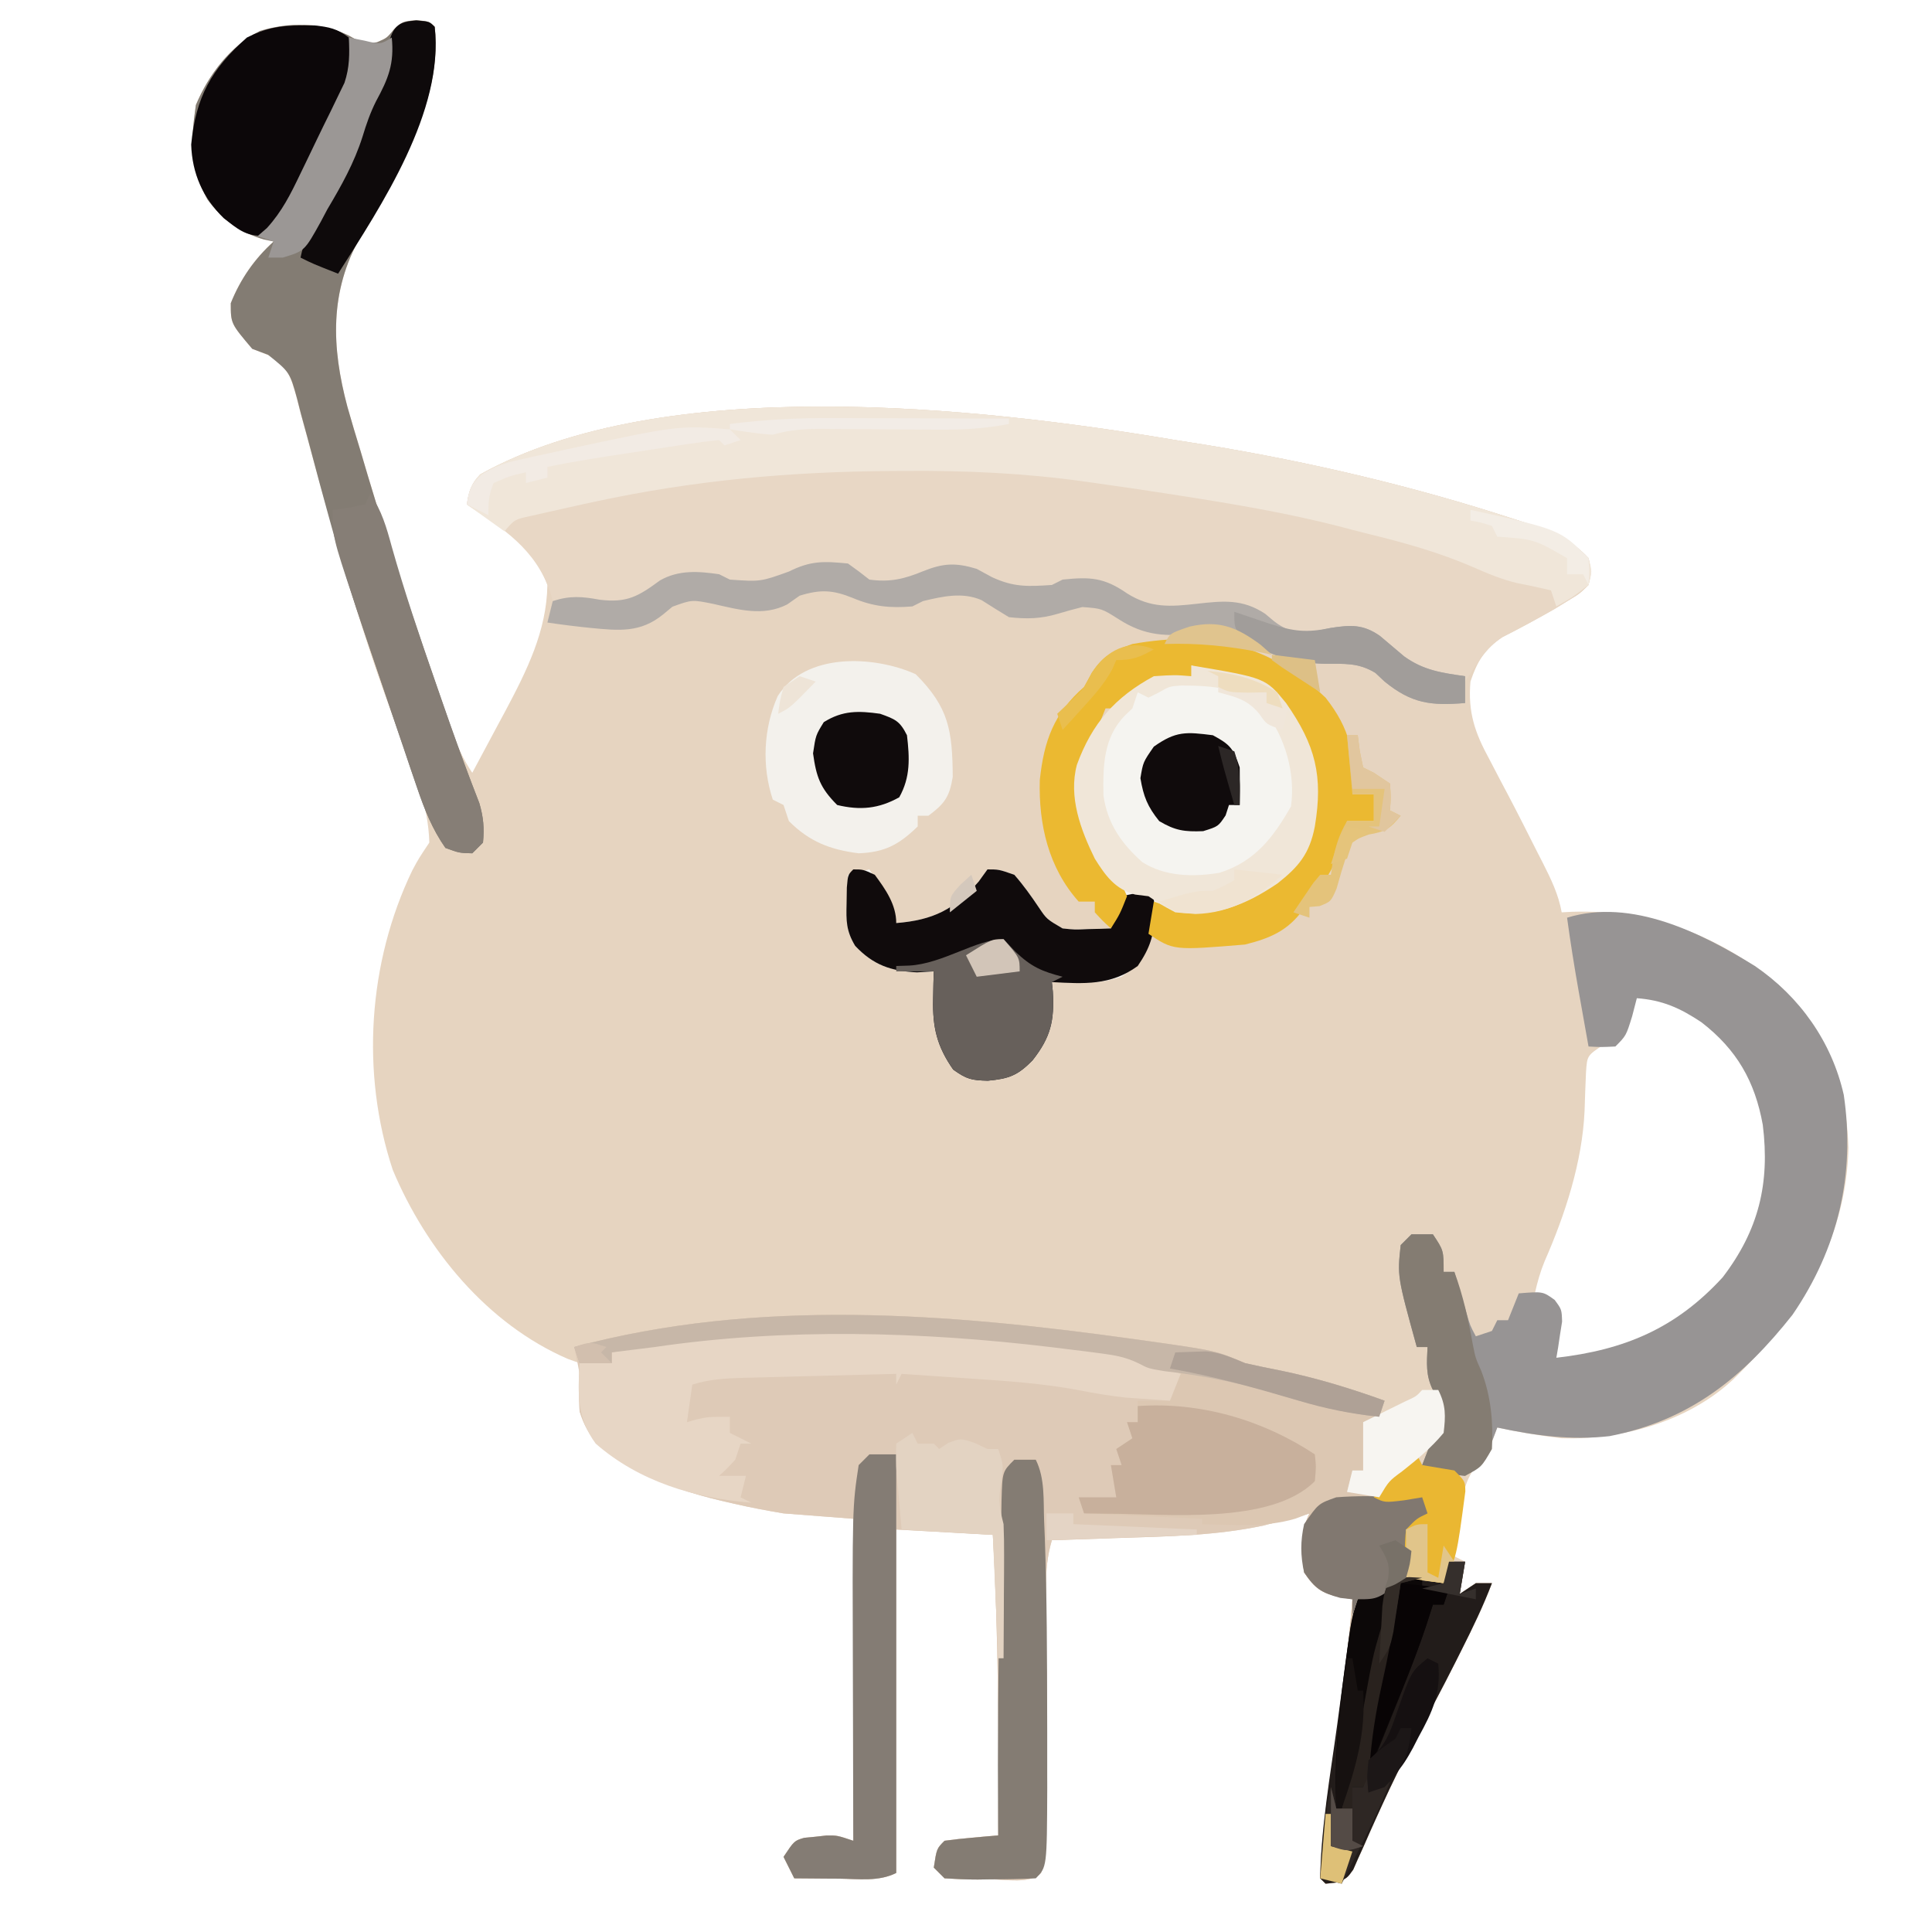 <?xml version="1.0" encoding="UTF-8"?>
<svg version="1.1" xmlns="http://www.w3.org/2000/svg" width="360" height="360">
<path d="M0 0 C2.375 0.25 2.375 0.25 3.375 1.25 C4.916 14.807 -3.826 29.07 -10.477 40.406 C-16.255 50.594 -15.85 60.954 -12.895 72.035 C-12.115 74.807 -11.281 77.56 -10.438 80.312 C-9.995 81.808 -9.553 83.303 -9.111 84.799 C-5.558 96.704 -1.634 108.492 2.375 120.25 C2.66 121.085 2.944 121.921 3.238 122.782 C4.048 125.148 4.866 127.512 5.688 129.875 C5.93 130.58 6.172 131.284 6.422 132.01 C7.498 135.07 8.563 137.533 10.375 140.25 C11.987 137.254 13.588 134.253 15.188 131.25 C15.865 129.991 15.865 129.991 16.557 128.707 C20.525 121.234 24.238 113.853 24.375 105.25 C21.741 97.876 15.71 94.455 9.375 90.25 C9.714 87.791 10.153 86.489 11.855 84.652 C45.923 65.691 104.543 72.03 141.375 78.25 C143.298 78.554 145.221 78.857 147.145 79.16 C166.463 82.334 185.765 86.859 204.375 92.938 C205.223 93.211 206.07 93.484 206.944 93.765 C211.367 95.276 215.135 96.73 218.375 100.25 C218.934 102.812 218.934 102.812 218.375 105.25 C216.723 106.875 216.723 106.875 214.438 108.25 C213.622 108.753 212.806 109.255 211.965 109.773 C208.789 111.584 205.583 113.327 202.32 114.977 C199.014 117.141 197.61 119.544 196.375 123.25 C195.877 128.958 197.191 132.767 199.875 137.688 C200.606 139.087 201.336 140.487 202.066 141.887 C202.635 142.959 202.635 142.959 203.215 144.052 C205.128 147.678 206.971 151.338 208.812 155 C209.154 155.667 209.496 156.334 209.848 157.021 C211.379 160.05 212.773 162.891 213.375 166.25 C214.03 166.215 214.685 166.18 215.359 166.145 C230.166 165.705 242.752 170.54 254.047 180.023 C262.974 188.561 266.38 197.936 266.812 210.125 C266.369 227.765 257.56 241.316 245.375 253.25 C236.989 261.093 224.665 264.572 213.375 264.25 C209.327 263.778 205.359 263.105 201.375 262.25 C201.088 263.029 200.8 263.807 200.504 264.609 C199.375 267.25 199.375 267.25 197.312 269.5 C194.626 273.314 194.688 276.702 194.375 281.25 C194.068 282.922 193.749 284.592 193.375 286.25 C194.035 286.58 194.695 286.91 195.375 287.25 C195.045 289.23 194.715 291.21 194.375 293.25 C195.365 292.59 196.355 291.93 197.375 291.25 C198.365 291.25 199.355 291.25 200.375 291.25 C198.76 295.508 196.795 299.561 194.75 303.625 C194.397 304.329 194.045 305.033 193.681 305.759 C191.035 311.013 188.274 316.198 185.456 321.361 C183.506 324.979 181.713 328.638 180.012 332.379 C179.614 333.249 179.216 334.12 178.806 335.016 C178.031 336.728 177.268 338.446 176.52 340.169 C175.992 341.335 175.992 341.335 175.453 342.523 C175.148 343.219 174.843 343.914 174.528 344.63 C173.375 346.25 173.375 346.25 171.308 347.045 C170.67 347.113 170.032 347.18 169.375 347.25 C169.045 346.92 168.715 346.59 168.375 346.25 C168.579 337.36 170.107 328.473 171.375 319.688 C172.593 311.219 173.708 302.782 174.375 294.25 C173.598 294.116 172.82 293.982 172.02 293.844 C168.52 293.058 167.388 292.232 165.375 289.25 C164.891 285.471 164.647 281.706 166.375 278.25 C165.613 278.455 164.851 278.66 164.066 278.871 C163.034 279.141 162.001 279.41 160.938 279.688 C159.423 280.088 159.423 280.088 157.879 280.496 C149.117 282.381 140.245 282.523 131.312 282.812 C130.065 282.856 128.818 282.899 127.533 282.943 C124.481 283.049 121.428 283.151 118.375 283.25 C117.499 286.263 117.258 288.926 117.277 292.059 C117.281 293.011 117.284 293.963 117.287 294.943 C117.3 296.478 117.3 296.478 117.312 298.043 C117.316 299.104 117.32 300.164 117.324 301.257 C117.34 305.79 117.368 310.323 117.396 314.856 C117.414 318.168 117.426 321.481 117.438 324.793 C117.45 326.312 117.45 326.312 117.463 327.862 C117.483 333.744 117.221 339.425 116.375 345.25 C114.274 347.351 109.834 346.435 106.938 346.438 C106.148 346.45 105.358 346.462 104.545 346.475 C102.487 346.48 100.429 346.372 98.375 346.25 C97.715 345.59 97.055 344.93 96.375 344.25 C96.911 340.714 96.911 340.714 98.375 339.25 C100.057 339.017 101.746 338.837 103.438 338.688 C104.816 338.562 104.816 338.562 106.223 338.434 C106.933 338.373 107.643 338.312 108.375 338.25 C108.486 319.552 108.43 300.926 107.375 282.25 C101.435 281.92 95.495 281.59 89.375 281.25 C89.375 302.37 89.375 323.49 89.375 345.25 C86.065 346.905 82.384 346.351 78.75 346.312 C77.547 346.306 77.547 346.306 76.32 346.299 C74.339 346.287 72.357 346.269 70.375 346.25 C69.715 344.93 69.055 343.61 68.375 342.25 C70.375 339.25 70.375 339.25 72.215 338.703 C72.907 338.636 73.599 338.569 74.312 338.5 C75.002 338.423 75.692 338.345 76.402 338.266 C78.375 338.25 78.375 338.25 81.375 339.25 C81.375 319.45 81.375 299.65 81.375 279.25 C77.085 278.92 72.795 278.59 68.375 278.25 C65.238 277.716 62.211 277.159 59.125 276.438 C58.356 276.261 57.586 276.084 56.793 275.902 C51.332 274.595 46.296 273.005 41.375 270.25 C40.648 269.87 39.921 269.489 39.172 269.098 C34.614 266.532 31.973 264.442 30.375 259.25 C30.162 256.23 30.194 253.271 30.375 250.25 C29.657 249.992 28.939 249.734 28.199 249.469 C13.148 242.973 1.768 229.058 -4.438 214.25 C-10.434 196.15 -9.025 175.53 -0.809 158.457 C0.375 156.25 0.375 156.25 2.375 153.25 C2.172 146.073 -0.453 139.989 -3.062 133.375 C-7.171 122.645 -10.683 111.846 -13.875 100.812 C-14.086 100.089 -14.296 99.365 -14.513 98.62 C-16.531 91.68 -18.506 84.732 -20.375 77.75 C-20.634 76.813 -20.893 75.877 -21.159 74.912 C-21.618 73.245 -22.058 71.573 -22.474 69.895 C-23.54 66.064 -24.177 64.521 -27.645 62.426 C-28.628 62.038 -29.612 61.65 -30.625 61.25 C-34.625 56.532 -34.625 56.532 -34.625 52.75 C-32.836 48.278 -30.207 44.474 -26.625 41.25 C-27.507 41.066 -27.507 41.066 -28.406 40.879 C-32.773 39.641 -36.283 37.081 -38.965 33.422 C-42.313 27.37 -42.112 22.596 -41.125 15.812 C-38.743 10.156 -34.736 4.823 -29.168 2.008 C-23.697 0.378 -17.957 0.366 -12.75 2.812 C-9.856 4.439 -9.856 4.439 -7.375 4.125 C-5.529 3.332 -5.529 3.332 -4.188 1.688 C-2.625 0.25 -2.625 0.25 0 0 Z M227.375 181.25 C227.004 182.488 226.632 183.725 226.25 185 C224.981 188.526 224.75 189.055 221.25 190.875 C218.115 192.937 218.115 192.937 217.906 196.039 C217.798 198.442 217.709 200.846 217.637 203.25 C217.21 212.803 214.018 222.549 210.207 231.234 C209.386 233.222 208.842 235.154 208.375 237.25 C209.035 237.559 209.695 237.869 210.375 238.188 C212.817 240.706 212.646 241.531 212.625 244.938 C212.561 246.376 212.483 247.814 212.375 249.25 C222.457 250.011 230.686 246.545 238.375 240.105 C246.265 232.786 251.359 225.145 252.375 214.25 C252.375 204.173 250.26 196.498 243.336 189.078 C238.601 184.664 233.952 181.743 227.375 181.25 Z " fill="#E6D4C0" transform="translate(77.625,3.75)"/>
<path d="M0 0 C0.773 0.107 1.546 0.215 2.342 0.325 C15.463 2.18 15.463 2.18 20.875 4.5 C23.054 4.995 25.243 5.451 27.438 5.875 C34.12 7.251 40.462 9.186 46.875 11.5 C46.215 12.82 45.555 14.14 44.875 15.5 C44.215 15.5 43.555 15.5 42.875 15.5 C42.875 18.47 42.875 21.44 42.875 24.5 C42.215 24.5 41.555 24.5 40.875 24.5 C40.545 25.82 40.215 27.14 39.875 28.5 C45.11 29.256 49.648 29.706 54.875 28.5 C55.562 30.312 55.562 30.312 55.875 32.5 C54.562 34.25 54.562 34.25 52.875 35.5 C52.215 35.5 51.555 35.5 50.875 35.5 C51.061 36.428 51.246 37.356 51.438 38.312 C51.875 41.5 51.875 41.5 50.875 44.5 C53.185 44.83 55.495 45.16 57.875 45.5 C58.205 44.18 58.535 42.86 58.875 41.5 C59.865 41.5 60.855 41.5 61.875 41.5 C61.545 43.48 61.215 45.46 60.875 47.5 C61.865 46.84 62.855 46.18 63.875 45.5 C64.865 45.5 65.855 45.5 66.875 45.5 C65.26 49.758 63.295 53.811 61.25 57.875 C60.897 58.579 60.545 59.283 60.181 60.009 C57.535 65.263 54.774 70.448 51.956 75.611 C50.006 79.229 48.213 82.888 46.512 86.629 C46.114 87.499 45.716 88.37 45.306 89.266 C44.531 90.978 43.768 92.696 43.02 94.419 C42.492 95.585 42.492 95.585 41.953 96.773 C41.648 97.469 41.343 98.164 41.028 98.88 C39.875 100.5 39.875 100.5 37.808 101.295 C37.17 101.363 36.532 101.43 35.875 101.5 C35.545 101.17 35.215 100.84 34.875 100.5 C35.079 91.61 36.607 82.723 37.875 73.938 C39.093 65.469 40.208 57.032 40.875 48.5 C39.709 48.299 39.709 48.299 38.52 48.094 C35.02 47.308 33.888 46.482 31.875 43.5 C31.391 39.721 31.147 35.956 32.875 32.5 C32.113 32.705 31.351 32.91 30.566 33.121 C29.534 33.391 28.501 33.66 27.438 33.938 C26.428 34.204 25.419 34.471 24.379 34.746 C15.617 36.631 6.745 36.773 -2.188 37.062 C-3.435 37.106 -4.682 37.149 -5.967 37.193 C-9.019 37.299 -12.072 37.401 -15.125 37.5 C-16.001 40.513 -16.242 43.176 -16.223 46.309 C-16.219 47.261 -16.216 48.213 -16.213 49.193 C-16.2 50.728 -16.2 50.728 -16.188 52.293 C-16.184 53.354 -16.18 54.414 -16.176 55.507 C-16.16 60.04 -16.132 64.573 -16.104 69.106 C-16.086 72.418 -16.074 75.731 -16.062 79.043 C-16.05 80.562 -16.05 80.562 -16.037 82.112 C-16.017 87.994 -16.279 93.675 -17.125 99.5 C-19.226 101.601 -23.666 100.685 -26.562 100.688 C-27.352 100.7 -28.142 100.712 -28.955 100.725 C-31.013 100.73 -33.071 100.622 -35.125 100.5 C-35.785 99.84 -36.445 99.18 -37.125 98.5 C-36.589 94.964 -36.589 94.964 -35.125 93.5 C-33.443 93.267 -31.754 93.087 -30.062 92.938 C-29.143 92.854 -28.224 92.77 -27.277 92.684 C-26.567 92.623 -25.857 92.562 -25.125 92.5 C-25.014 73.802 -25.07 55.176 -26.125 36.5 C-32.065 36.17 -38.005 35.84 -44.125 35.5 C-44.125 56.62 -44.125 77.74 -44.125 99.5 C-47.435 101.155 -51.116 100.601 -54.75 100.562 C-55.552 100.558 -56.354 100.553 -57.18 100.549 C-59.161 100.537 -61.143 100.519 -63.125 100.5 C-63.785 99.18 -64.445 97.86 -65.125 96.5 C-63.125 93.5 -63.125 93.5 -61.285 92.953 C-60.593 92.886 -59.901 92.819 -59.188 92.75 C-58.153 92.634 -58.153 92.634 -57.098 92.516 C-55.125 92.5 -55.125 92.5 -52.125 93.5 C-52.125 73.7 -52.125 53.9 -52.125 33.5 C-56.415 33.17 -60.705 32.84 -65.125 32.5 C-68.262 31.966 -71.289 31.409 -74.375 30.688 C-75.529 30.422 -75.529 30.422 -76.707 30.152 C-82.168 28.845 -87.204 27.255 -92.125 24.5 C-92.852 24.12 -93.579 23.739 -94.328 23.348 C-98.885 20.782 -101.47 18.671 -103.125 13.5 C-103.25 9.938 -103.25 9.938 -103.125 6.5 C-103.428 4.828 -103.756 3.159 -104.125 1.5 C-70.163 -7.645 -34.454 -4.8 0 0 Z " fill="#DECAB7" transform="translate(211.125,249.5)"/>
<path d="M0 0 C1.923 0.304 3.846 0.607 5.77 0.91 C25.088 4.084 44.39 8.609 63 14.688 C63.848 14.961 64.695 15.234 65.569 15.515 C69.992 17.026 73.76 18.48 77 22 C77.559 24.562 77.559 24.562 77 27 C75.348 28.625 75.348 28.625 73.062 30 C72.247 30.503 71.431 31.005 70.59 31.523 C67.414 33.334 64.208 35.077 60.945 36.727 C57.738 38.826 56.102 41.847 54 45 C48.242 44.177 44.834 43.174 40.375 39.375 C37.332 36.824 36.366 36.05 32.312 35.5 C30.175 35.823 28.047 36.214 25.938 36.688 C21.258 37.185 18.311 34.908 14.562 32.312 C10.679 30.324 7.109 30.594 2.867 31.41 C-3.053 32.472 -5.763 31.336 -10.789 28.152 C-14.349 26.297 -17.054 26.585 -21 27 C-21.66 27.33 -22.32 27.66 -23 28 C-27.997 28.438 -30.978 28.198 -35.438 25.875 C-39.804 23.714 -42.542 23.999 -47.152 25.324 C-49.057 25.981 -49.057 25.981 -51 27 C-56.412 27.471 -56.412 27.471 -58.875 25.5 C-62.062 23.25 -65.276 23.435 -69 24 C-69.99 24.495 -70.98 24.99 -72 25.5 C-75.998 27.499 -78.562 27.296 -83 27 C-83.66 26.67 -84.32 26.34 -85 26 C-88.8 25.448 -92.52 25.092 -95.879 27.152 C-96.476 27.618 -97.073 28.083 -97.688 28.562 C-103.195 32.556 -109.631 30.903 -116 30 C-116.15 29.455 -116.299 28.909 -116.453 28.348 C-119.27 20.269 -125.127 16.571 -132 12 C-131.661 9.541 -131.222 8.239 -129.52 6.402 C-95.452 -12.559 -36.832 -6.22 0 0 Z " fill="#E8D7C5" transform="translate(219,82)"/>
<path d="M0 0 C8.355 5.706 14.335 14.139 16.562 24.023 C18.742 38.851 15.484 52.623 7 65 C-2.225 76.676 -12.103 84.666 -27.086 87.605 C-34.292 88.409 -40.939 87.515 -48 86 C-48.296 86.775 -48.593 87.549 -48.898 88.348 C-50.216 91.519 -51.111 93.099 -54 95 C-56.885 94.718 -59.219 93.927 -62 93 C-60.125 88.125 -60.125 88.125 -59 87 C-58.715 82.861 -58.715 82.861 -60 79 C-61.357 76.285 -61.136 73.989 -61 71 C-61.66 71 -62.32 71 -63 71 C-66.634 57.828 -66.634 57.828 -66 52 C-65.34 51.34 -64.68 50.68 -64 50 C-62.68 50 -61.36 50 -60 50 C-58 53 -58 53 -58 57 C-57.34 57 -56.68 57 -56 57 C-55.795 57.699 -55.59 58.397 -55.379 59.117 C-55.109 60.027 -54.84 60.937 -54.562 61.875 C-54.296 62.78 -54.029 63.685 -53.754 64.617 C-53.074 66.983 -53.074 66.983 -52 69 C-50.515 68.505 -50.515 68.505 -49 68 C-48.67 67.34 -48.34 66.68 -48 66 C-47.34 66 -46.68 66 -46 66 C-45.34 64.35 -44.68 62.7 -44 61 C-39.505 60.636 -39.505 60.636 -37.312 62.219 C-36 64 -36 64 -35.926 66.262 C-36.053 67.062 -36.181 67.863 -36.312 68.688 C-36.432 69.496 -36.552 70.304 -36.676 71.137 C-36.783 71.752 -36.89 72.366 -37 73 C-24.306 71.539 -14.74 67.542 -6 58 C0.709 49.222 2.82 40.505 1.469 29.602 C0.007 21.489 -3.382 15.567 -9.957 10.488 C-13.898 7.858 -17.184 6.361 -22 6 C-22.433 7.671 -22.433 7.671 -22.875 9.375 C-24 13 -24 13 -26 15 C-28.625 15.125 -28.625 15.125 -31 15 C-31.481 12.313 -31.96 9.625 -32.438 6.938 C-32.572 6.185 -32.707 5.433 -32.846 4.658 C-33.652 0.115 -34.375 -4.428 -35 -9 C-22.97 -12.702 -9.987 -6.178 0 0 Z " fill="#979494" transform="translate(327,180)"/>
<path d="M0 0 C13.804 2.319 13.804 2.319 17.625 6.984 C23.125 14.864 24.574 20.554 23 30 C22.026 35.064 19.998 37.5 16.055 40.609 C9.839 44.816 4.495 46.646 -3 46 C-3.99 45.67 -4.98 45.34 -6 45 C-6.17 45.603 -6.34 46.207 -6.516 46.828 C-8.992 54.994 -8.992 54.994 -13 58 C-16.015 59.005 -18.042 59.103 -21.188 59.062 C-22.089 59.053 -22.99 59.044 -23.918 59.035 C-24.605 59.024 -25.292 59.012 -26 59 C-25.913 59.853 -25.913 59.853 -25.824 60.723 C-25.504 66.205 -26.208 69.264 -29.613 73.59 C-32.382 76.405 -33.98 76.998 -37.938 77.375 C-40.959 77.292 -41.826 77.124 -44.375 75.312 C-47.404 71.002 -48.251 67.428 -48.125 62.188 C-48.107 61.212 -48.089 60.236 -48.07 59.23 C-48.047 58.494 -48.024 57.758 -48 57 C-49.547 57.093 -49.547 57.093 -51.125 57.188 C-55.99 56.952 -59.269 55.825 -62.66 52.25 C-64.359 49.398 -64.305 47.543 -64.188 44.25 C-64.16 43.265 -64.133 42.28 -64.105 41.266 C-64.071 40.518 -64.036 39.77 -64 39 C-62.02 38.505 -62.02 38.505 -60 38 C-57.96 41.245 -56.335 44.406 -55 48 C-48.136 47.451 -44.134 45.47 -39.625 40.25 C-39.089 39.508 -38.553 38.765 -38 38 C-35.875 38 -35.875 38 -33 39 C-31.299 40.935 -29.866 42.951 -28.43 45.09 C-26.971 47.261 -26.971 47.261 -24 49 C-21.714 49.241 -21.714 49.241 -19.312 49.125 C-18.504 49.107 -17.696 49.089 -16.863 49.07 C-16.248 49.047 -15.634 49.024 -15 49 C-13.532 45.826 -13.532 45.826 -13 42 C-14.965 39.225 -14.965 39.225 -16.621 37.594 C-20.355 33.278 -21.904 26.543 -22 21 C-19.914 13.149 -16.401 8.736 -10.125 3.688 C-6.471 1.714 -4.092 1.673 0 2 C0 1.34 0 0.68 0 0 Z " fill="#F5F4F0" transform="translate(222,124)"/>
<path d="M0 0 C0.773 0.107 1.546 0.215 2.342 0.325 C15.463 2.18 15.463 2.18 20.875 4.5 C23.054 4.995 25.243 5.451 27.438 5.875 C34.12 7.251 40.462 9.186 46.875 11.5 C46.215 12.82 45.555 14.14 44.875 15.5 C44.215 15.5 43.555 15.5 42.875 15.5 C42.875 18.47 42.875 21.44 42.875 24.5 C42.215 24.5 41.555 24.5 40.875 24.5 C40.545 25.82 40.215 27.14 39.875 28.5 C45.11 29.256 49.648 29.706 54.875 28.5 C55.562 30.312 55.562 30.312 55.875 32.5 C54.562 34.25 54.562 34.25 52.875 35.5 C52.215 35.5 51.555 35.5 50.875 35.5 C51.061 36.428 51.246 37.356 51.438 38.312 C51.875 41.5 51.875 41.5 50.875 44.5 C53.185 44.83 55.495 45.16 57.875 45.5 C58.205 44.18 58.535 42.86 58.875 41.5 C59.865 41.5 60.855 41.5 61.875 41.5 C61.545 43.48 61.215 45.46 60.875 47.5 C61.865 46.84 62.855 46.18 63.875 45.5 C64.865 45.5 65.855 45.5 66.875 45.5 C65.26 49.758 63.295 53.811 61.25 57.875 C60.897 58.579 60.545 59.283 60.181 60.009 C57.535 65.263 54.774 70.448 51.956 75.611 C50.006 79.229 48.213 82.888 46.512 86.629 C46.114 87.499 45.716 88.37 45.306 89.266 C44.531 90.978 43.768 92.696 43.02 94.419 C42.492 95.585 42.492 95.585 41.953 96.773 C41.648 97.469 41.343 98.164 41.028 98.88 C39.875 100.5 39.875 100.5 37.808 101.295 C37.17 101.363 36.532 101.43 35.875 101.5 C35.545 101.17 35.215 100.84 34.875 100.5 C35.079 91.61 36.607 82.723 37.875 73.938 C39.093 65.469 40.208 57.032 40.875 48.5 C39.709 48.299 39.709 48.299 38.52 48.094 C35.02 47.308 33.888 46.482 31.875 43.5 C31.391 39.721 31.147 35.956 32.875 32.5 C31.545 32.995 31.545 32.995 30.188 33.5 C24.562 35.15 18.677 34.657 12.875 34.5 C12.875 34.17 12.875 33.84 12.875 33.5 C1.985 33.005 1.985 33.005 -9.125 32.5 C-9.455 31.51 -9.785 30.52 -10.125 29.5 C-7.815 29.5 -5.505 29.5 -3.125 29.5 C-3.62 26.53 -3.62 26.53 -4.125 23.5 C-3.465 23.5 -2.805 23.5 -2.125 23.5 C-2.62 22.015 -2.62 22.015 -3.125 20.5 C-2.135 19.84 -1.145 19.18 -0.125 18.5 C-0.62 17.015 -0.62 17.015 -1.125 15.5 C-0.465 15.5 0.195 15.5 0.875 15.5 C0.875 14.18 0.875 12.86 0.875 11.5 C2.855 11.5 4.835 11.5 6.875 11.5 C7.535 9.85 8.195 8.2 8.875 6.5 C-21.751 -2.633 -57.67 -3.139 -89.125 1.5 C-91.79 1.844 -94.458 2.172 -97.125 2.5 C-97.125 3.16 -97.125 3.82 -97.125 4.5 C-99.105 4.5 -101.085 4.5 -103.125 4.5 C-103.455 3.51 -103.785 2.52 -104.125 1.5 C-70.163 -7.645 -34.454 -4.8 0 0 Z " fill="#DCC7B2" transform="translate(211.125,249.5)"/>
<path d="M0 0 C2.375 0.25 2.375 0.25 3.375 1.25 C4.916 14.807 -3.826 29.07 -10.477 40.406 C-16.255 50.594 -15.85 60.954 -12.895 72.035 C-12.115 74.807 -11.281 77.56 -10.438 80.312 C-9.993 81.814 -9.55 83.315 -9.107 84.816 C-4.664 99.712 0.368 114.421 5.492 129.094 C5.743 129.812 5.994 130.53 6.252 131.27 C7.985 136.204 9.804 141.102 11.715 145.971 C12.46 148.543 12.634 150.585 12.375 153.25 C11.715 153.91 11.055 154.57 10.375 155.25 C7.938 155.188 7.938 155.188 5.375 154.25 C2.91 150.725 1.484 147.106 0.105 143.051 C-0.306 141.85 -0.716 140.65 -1.14 139.413 C-1.573 138.13 -2.005 136.846 -2.438 135.562 C-2.886 134.243 -3.335 132.924 -3.784 131.604 C-4.669 129 -5.551 126.395 -6.43 123.789 C-7.424 120.846 -8.427 117.906 -9.438 114.969 C-11.88 107.823 -14.126 100.657 -16.125 93.375 C-16.326 92.648 -16.527 91.92 -16.734 91.171 C-17.615 87.972 -18.489 84.772 -19.328 81.562 C-20.051 78.806 -20.805 76.059 -21.562 73.312 C-21.779 72.454 -21.996 71.595 -22.219 70.709 C-23.615 65.621 -23.615 65.621 -27.664 62.363 C-28.641 61.996 -29.618 61.629 -30.625 61.25 C-34.625 56.532 -34.625 56.532 -34.625 52.75 C-32.836 48.278 -30.207 44.474 -26.625 41.25 C-27.507 41.066 -27.507 41.066 -28.406 40.879 C-32.773 39.641 -36.283 37.081 -38.965 33.422 C-42.313 27.37 -42.112 22.596 -41.125 15.812 C-38.743 10.156 -34.736 4.823 -29.168 2.008 C-23.697 0.378 -17.957 0.366 -12.75 2.812 C-9.856 4.439 -9.856 4.439 -7.375 4.125 C-5.529 3.332 -5.529 3.332 -4.188 1.688 C-2.625 0.25 -2.625 0.25 0 0 Z " fill="#837C73" transform="translate(77.625,3.75)"/>
<path d="M0 0 C1.923 0.304 3.846 0.607 5.77 0.91 C25.088 4.084 44.39 8.609 63 14.688 C63.848 14.961 64.695 15.234 65.569 15.515 C70.045 17.044 73.561 18.615 77 22 C77.688 24.5 77.688 24.5 77 27 C74 29.312 74 29.312 71 31 C70.67 30.01 70.34 29.02 70 28 C67.909 27.52 65.815 27.055 63.707 26.656 C60.741 25.937 58.163 24.862 55.375 23.625 C49.054 20.9 42.615 19.103 35.943 17.479 C34.087 17.021 32.238 16.531 30.391 16.039 C20.689 13.564 10.884 11.92 1 10.375 C0.004 10.219 0.004 10.219 -1.012 10.059 C-5.669 9.332 -10.332 8.652 -15 8 C-15.681 7.903 -16.362 7.806 -17.063 7.707 C-28.135 6.161 -39.015 5.669 -50.188 5.75 C-50.996 5.754 -51.805 5.758 -52.638 5.762 C-71.692 5.875 -89.618 7.477 -108.25 11.5 C-108.971 11.655 -109.692 11.811 -110.435 11.971 C-112.486 12.418 -114.532 12.878 -116.578 13.344 C-117.768 13.614 -118.958 13.884 -120.185 14.162 C-123.106 14.788 -123.106 14.788 -125 17 C-127.31 15.35 -129.62 13.7 -132 12 C-131 8 -131 8 -129.52 6.402 C-95.452 -12.559 -36.832 -6.22 0 0 Z " fill="#F0E6D9" transform="translate(219,82)"/>
<path d="M0 0 C0.688 0.002 1.377 0.004 2.086 0.006 C12.028 0.038 21.913 0.11 31.812 1.125 C32.709 1.217 33.606 1.308 34.53 1.402 C37.586 1.725 40.636 2.076 43.688 2.438 C44.639 2.543 45.591 2.648 46.572 2.757 C53.143 3.594 58.786 5.389 64.812 8.125 C64.153 9.775 63.492 11.425 62.812 13.125 C61.041 13.008 59.27 12.88 57.5 12.75 C56.021 12.646 56.021 12.646 54.512 12.539 C51.536 12.206 48.713 11.733 45.781 11.156 C39.098 9.903 32.403 9.446 25.625 9 C24.387 8.914 23.149 8.827 21.873 8.738 C18.853 8.528 15.833 8.324 12.812 8.125 C12.482 8.785 12.152 9.445 11.812 10.125 C11.812 9.465 11.812 8.805 11.812 8.125 C7.043 8.243 2.275 8.368 -2.494 8.497 C-4.116 8.541 -5.738 8.582 -7.359 8.622 C-9.693 8.68 -12.026 8.744 -14.359 8.809 C-15.082 8.825 -15.806 8.842 -16.55 8.859 C-19.886 8.957 -22.993 9.11 -26.188 10.125 C-26.517 12.435 -26.848 14.745 -27.188 17.125 C-26.321 16.878 -26.321 16.878 -25.438 16.625 C-23.188 16.125 -23.188 16.125 -19.188 16.125 C-19.188 17.115 -19.188 18.105 -19.188 19.125 C-17.867 19.785 -16.547 20.445 -15.188 21.125 C-15.848 21.125 -16.508 21.125 -17.188 21.125 C-17.517 22.115 -17.848 23.105 -18.188 24.125 C-19.75 25.812 -19.75 25.812 -21.188 27.125 C-19.538 27.125 -17.887 27.125 -16.188 27.125 C-16.517 28.445 -16.848 29.765 -17.188 31.125 C-16.527 31.455 -15.867 31.785 -15.188 32.125 C-25.702 31.316 -36.136 28.17 -44.188 21.125 C-47.698 16.338 -47.53 11.831 -47.188 6.125 C-45.208 6.125 -43.227 6.125 -41.188 6.125 C-41.188 5.465 -41.188 4.805 -41.188 4.125 C-38.918 3.638 -36.647 3.16 -34.375 2.688 C-33.11 2.421 -31.846 2.154 -30.543 1.879 C-20.427 -0.002 -10.259 -0.043 0 0 Z " fill="#E7D6C5" transform="translate(155.188,247.875)"/>
<path d="M0 0 C1.812 0 1.812 0 4 1 C6.002 3.708 8 6.547 8 10 C14.864 9.451 18.866 7.47 23.375 2.25 C23.911 1.508 24.448 0.765 25 0 C27.125 0 27.125 0 30 1 C31.701 2.935 33.134 4.951 34.57 7.09 C36.029 9.261 36.029 9.261 39 11 C41.286 11.241 41.286 11.241 43.688 11.125 C44.496 11.107 45.304 11.089 46.137 11.07 C46.752 11.047 47.366 11.024 48 11 C48.66 9.02 49.32 7.04 50 5 C51.656 4.618 53.325 4.286 55 4 C56 5 56 5 56.25 8.188 C55.976 12.367 55.352 14.55 53 18 C47.972 21.679 42.963 21.318 37 21 C37.058 21.568 37.116 22.137 37.176 22.723 C37.496 28.205 36.792 31.264 33.387 35.59 C30.618 38.405 29.02 38.998 25.062 39.375 C22.041 39.292 21.174 39.124 18.625 37.312 C15.596 33.002 14.749 29.428 14.875 24.188 C14.893 23.212 14.911 22.236 14.93 21.23 C14.953 20.494 14.976 19.758 15 19 C13.453 19.093 13.453 19.093 11.875 19.188 C7.012 18.952 3.727 17.829 0.344 14.246 C-1.347 11.419 -1.337 9.583 -1.25 6.312 C-1.235 5.339 -1.219 4.366 -1.203 3.363 C-1 1 -1 1 0 0 Z " fill="#100B0C" transform="translate(159,162)"/>
<path d="M0 0 C4.615 5.854 5.583 10.66 5 18 C6.32 18 7.64 18 9 18 C9 19.65 9 21.3 9 23 C7.35 23 5.7 23 4 23 C3.83 23.675 3.66 24.351 3.484 25.047 C2.102 30.135 1.132 33.514 -3 37 C-3.392 37.825 -3.784 38.65 -4.188 39.5 C-7.041 43.436 -10.333 44.83 -15 46 C-28.342 47.105 -28.342 47.105 -33 44 C-32.67 42.02 -32.34 40.04 -32 38 C-31.505 38.165 -31.01 38.33 -30.5 38.5 C-21.577 40.285 -15.63 37.753 -8 33 C-3.504 29.167 -2.609 25.728 -2 20 C-1.74 11.618 -5.485 5.773 -10 -1 C-12.55 -2.017 -15.01 -2.889 -17.625 -3.688 C-18.331 -3.912 -19.038 -4.137 -19.766 -4.369 C-21.507 -4.922 -23.253 -5.462 -25 -6 C-25 -5.34 -25 -4.68 -25 -4 C-25.592 -3.902 -26.183 -3.804 -26.793 -3.703 C-31.934 -2.73 -35.041 -1.599 -39 2 C-39.66 2 -40.32 2 -41 2 C-41.676 3.663 -42.339 5.331 -43 7 C-43.287 7.57 -43.575 8.14 -43.871 8.727 C-46.656 14.741 -45.97 19.766 -44 26 C-42.186 29.348 -42.186 29.348 -40 32 C-38.062 34.5 -38.062 34.5 -37 37 C-38.312 40.312 -38.312 40.312 -40 43 C-41.5 41.625 -41.5 41.625 -43 40 C-43 39.34 -43 38.68 -43 38 C-43.99 38 -44.98 38 -46 38 C-51.641 31.706 -53.478 23.613 -53.25 15.367 C-52.474 8.022 -50.634 2.93 -45 -2 C-44.526 -2.866 -44.051 -3.732 -43.562 -4.625 C-41.403 -7.907 -39.708 -8.676 -36 -10 C-21.706 -12.517 -10.652 -10.104 0 0 Z " fill="#EBB931" transform="translate(247,130)"/>
<path d="M0 0 C6.205 6.205 6.832 10.486 6.906 19.133 C6.289 22.898 5.392 24.113 2.375 26.375 C1.715 26.375 1.055 26.375 0.375 26.375 C0.375 27.035 0.375 27.695 0.375 28.375 C-3.124 31.772 -5.742 33.184 -10.625 33.375 C-15.928 32.696 -19.768 31.232 -23.625 27.375 C-23.955 26.385 -24.285 25.395 -24.625 24.375 C-25.285 24.045 -25.945 23.715 -26.625 23.375 C-28.697 17.159 -28.378 10.077 -25.703 4.07 C-20.523 -4.075 -7.828 -3.509 0 0 Z " fill="#F3F1EC" transform="translate(170.625,125.625)"/>
<path d="M0 0 C1.362 0.961 2.699 1.959 4 3 C7.839 3.524 10.498 2.888 14 1.438 C17.741 -0.063 20.053 -0.201 24 1 C24.949 1.516 25.898 2.031 26.875 2.562 C30.944 4.434 33.551 4.297 38 4 C38.66 3.67 39.32 3.34 40 3 C45.141 2.459 47.74 2.61 52 5.562 C56.416 8.335 60.056 8.063 65.062 7.5 C69.902 6.957 73.527 6.57 77.75 9.375 C78.302 9.836 78.853 10.298 79.422 10.773 C81.275 12.214 82.695 12.634 85 13 C86.67 12.684 88.336 12.348 90 12 C93.695 11.432 96.008 11.306 99.133 13.492 C100.641 14.759 102.145 16.031 103.645 17.309 C107.28 19.919 110.612 20.373 115 21 C115 22.65 115 24.3 115 26 C108.687 26.505 105.101 26.152 100 22 C99.43 21.466 98.86 20.933 98.273 20.383 C95.112 18.46 92.615 18.699 88.938 18.688 C82.332 18.515 77.841 16.88 72.367 13.18 C69.384 11.693 68.152 12.111 65 13 C59.325 13.658 55.315 13.519 50.438 10.375 C47.297 8.387 47.297 8.387 43.684 8.113 C42.155 8.494 40.634 8.91 39.125 9.363 C35.935 10.319 33.3 10.367 30 10 C28.292 8.956 26.585 7.912 24.902 6.828 C21.348 5.281 17.673 6.125 14 7 C13.34 7.33 12.68 7.66 12 8 C7.841 8.333 4.744 8.037 0.938 6.438 C-2.765 4.929 -5.09 4.784 -9 6 C-9.763 6.536 -10.526 7.072 -11.312 7.625 C-15.783 9.912 -20.346 8.598 -25.113 7.523 C-29.054 6.728 -29.054 6.728 -32.703 8.051 C-33.255 8.508 -33.807 8.966 -34.375 9.438 C-38.669 12.968 -42.671 12.514 -48 12 C-50.685 11.731 -53.33 11.396 -56 11 C-55.67 9.68 -55.34 8.36 -55 7 C-51.771 5.963 -49.559 6.139 -46.25 6.75 C-41.147 7.37 -39.043 6.111 -35.02 3.152 C-31.539 1.166 -27.882 1.436 -24 2 C-23.34 2.33 -22.68 2.66 -22 3 C-16.28 3.397 -16.28 3.397 -11 1.5 C-6.926 -0.537 -4.533 -0.439 0 0 Z " fill="#B0ABA7" transform="translate(158,105)"/>
<path d="M0 0 C0.99 0 1.98 0 3 0 C2.67 1.98 2.34 3.96 2 6 C2.99 5.34 3.98 4.68 5 4 C5.99 4 6.98 4 8 4 C6.385 8.258 4.42 12.311 2.375 16.375 C2.022 17.079 1.67 17.783 1.306 18.509 C-1.34 23.763 -4.101 28.948 -6.919 34.111 C-8.869 37.729 -10.662 41.388 -12.363 45.129 C-12.761 45.999 -13.159 46.87 -13.569 47.766 C-14.344 49.478 -15.107 51.196 -15.855 52.919 C-16.207 53.696 -16.559 54.473 -16.922 55.273 C-17.38 56.316 -17.38 56.316 -17.847 57.38 C-19 59 -19 59 -21.067 59.795 C-21.705 59.863 -22.343 59.93 -23 60 C-23.33 59.67 -23.66 59.34 -24 59 C-23.846 49.479 -22.132 39.876 -20.843 30.451 C-20.496 27.912 -20.156 25.371 -19.816 22.83 C-19.597 21.208 -19.377 19.587 -19.156 17.965 C-19.005 16.831 -19.005 16.831 -18.85 15.673 C-18.434 12.657 -17.965 9.896 -17 7 C-15.034 5.935 -13.033 4.932 -11 4 C-10.67 3.67 -10.34 3.34 -10 3 C-8.475 3.089 -6.953 3.245 -5.438 3.438 C-4.611 3.539 -3.785 3.641 -2.934 3.746 C-2.296 3.83 -1.657 3.914 -1 4 C-0.67 2.68 -0.34 1.36 0 0 Z " fill="#221C1A" transform="translate(270,291)"/>
<path d="M0 0 C1.255 -0.008 1.255 -0.008 2.535 -0.016 C5.247 0.284 6.769 0.57 8.938 2.25 C10.719 7.007 9.509 10.172 7.536 14.571 C7.174 15.331 6.811 16.091 6.438 16.875 C6.072 17.663 5.707 18.451 5.331 19.263 C-3.192 37.374 -3.192 37.374 -7.047 39.18 C-10.293 39.293 -11.891 37.835 -14.379 35.898 C-18.262 32.096 -20.259 27.616 -20.438 22.188 C-19.6 13.392 -16.676 8.101 -10.062 2.25 C-6.631 0.501 -3.832 -0.024 0 0 Z " fill="#0C0709" transform="translate(56.062,4.75)"/>
<path d="M0 0 C1.65 0 3.3 0 5 0 C5 25.74 5 51.48 5 78 C1.69 79.655 -1.991 79.101 -5.625 79.062 C-6.427 79.058 -7.229 79.053 -8.055 79.049 C-10.036 79.037 -12.018 79.019 -14 79 C-14.66 77.68 -15.32 76.36 -16 75 C-14 72 -14 72 -12.16 71.453 C-11.468 71.386 -10.776 71.319 -10.062 71.25 C-9.028 71.134 -9.028 71.134 -7.973 71.016 C-6 71 -6 71 -3 72 C-3.002 71.359 -3.004 70.718 -3.007 70.058 C-3.029 63.308 -3.044 56.558 -3.055 49.808 C-3.06 47.298 -3.067 44.788 -3.075 42.278 C-3.185 9.803 -3.185 9.803 -2 2 C-1.34 1.34 -0.68 0.68 0 0 Z " fill="#847C74" transform="translate(162,271)"/>
<path d="M0 0 C1.32 0 2.64 0 4 0 C5.76 3.521 5.405 7.618 5.562 11.5 C5.604 12.517 5.646 13.533 5.689 14.58 C6.081 25.697 6.11 36.815 6.125 47.938 C6.128 48.861 6.13 49.785 6.133 50.737 C6.139 53.417 6.137 56.097 6.133 58.777 C6.136 59.972 6.136 59.972 6.139 61.19 C6.079 75.921 6.079 75.921 4 78 C1.176 78.127 -1.613 78.185 -4.438 78.188 C-5.227 78.2 -6.017 78.212 -6.83 78.225 C-8.888 78.23 -10.946 78.122 -13 78 C-13.66 77.34 -14.32 76.68 -15 76 C-14.464 72.464 -14.464 72.464 -13 71 C-11.318 70.767 -9.629 70.587 -7.938 70.438 C-7.018 70.354 -6.099 70.27 -5.152 70.184 C-4.442 70.123 -3.732 70.062 -3 70 C-3.005 69.361 -3.01 68.723 -3.016 68.064 C-3.12 53.07 -3.002 38.084 -2.682 23.093 C-2.644 21.279 -2.609 19.466 -2.578 17.652 C-2.533 15.088 -2.475 12.525 -2.414 9.961 C-2.403 9.185 -2.391 8.409 -2.379 7.61 C-2.229 2.229 -2.229 2.229 0 0 Z " fill="#847C73" transform="translate(189,272)"/>
<path d="M0 0 C13.804 2.319 13.804 2.319 17.625 6.984 C23.125 14.864 24.574 20.554 23 30 C22.026 35.064 19.998 37.5 16.055 40.609 C9.922 44.76 4.418 46.865 -3 46 C-5.688 44.562 -5.688 44.562 -8 43 C-8.825 42.897 -9.65 42.794 -10.5 42.688 C-14.247 41.657 -16.013 39.166 -18 36 C-20.645 30.601 -22.927 24.49 -21.34 18.516 C-18.528 10.82 -14.28 5.931 -7 2 C-3.125 1.75 -3.125 1.75 0 2 C0 1.34 0 0.68 0 0 Z M-6.148 5.078 C-7.065 5.534 -7.065 5.534 -8 6 C-8.66 5.67 -9.32 5.34 -10 5 C-10.33 5.99 -10.66 6.98 -11 8 C-11.474 8.454 -11.949 8.908 -12.438 9.375 C-16.416 13.513 -16.482 18.766 -16.387 24.207 C-15.661 29.447 -13.025 33.203 -9.125 36.664 C-4.859 39.346 0.327 39.442 5.219 38.633 C11.79 36.586 15.261 32.061 18.562 26.25 C19.4 20.028 17.488 13.46 13.688 8.438 C8.892 4.088 4.363 3.778 -1.852 3.734 C-4.075 3.887 -4.075 3.887 -6.148 5.078 Z " fill="#F0E6D8" transform="translate(222,124)"/>
<path d="M0 0 C2.147 3.22 3.002 6.202 4 9.875 C6.384 18.312 9.191 26.594 12.062 34.875 C12.486 36.098 12.909 37.321 13.346 38.582 C15.566 44.963 17.838 51.309 20.299 57.602 C21.067 60.229 21.271 62.278 21 65 C20.01 65.99 20.01 65.99 19 67 C16.562 66.938 16.562 66.938 14 66 C11.535 62.475 10.109 58.856 8.73 54.801 C8.319 53.6 7.908 52.398 7.484 51.161 C7.052 49.878 6.62 48.595 6.188 47.312 C5.741 46.001 5.295 44.69 4.848 43.378 C3.558 39.588 2.278 35.794 1 32 C0.664 31.008 0.329 30.016 -0.017 28.995 C-0.848 26.539 -1.675 24.083 -2.5 21.625 C-2.731 20.938 -2.961 20.252 -3.198 19.544 C-7 8.099 -7 8.099 -7 3 C-5.546 2.814 -5.546 2.814 -4.062 2.625 C-2.547 2.316 -2.547 2.316 -1 2 C-0.67 1.34 -0.34 0.68 0 0 Z " fill="#867E76" transform="translate(69,92)"/>
<path d="M0 0 C11.663 -0.818 23.272 2.567 33 9 C33.25 11.312 33.25 11.312 33 14 C24.767 22.233 5.228 20.048 -5.625 20.062 C-7.083 20.047 -8.542 20.029 -10 20 C-10.33 19.01 -10.66 18.02 -11 17 C-8.69 17 -6.38 17 -4 17 C-4.33 15.02 -4.66 13.04 -5 11 C-4.34 11 -3.68 11 -3 11 C-3.33 10.01 -3.66 9.02 -4 8 C-3.01 7.34 -2.02 6.68 -1 6 C-1.33 5.01 -1.66 4.02 -2 3 C-1.34 3 -0.68 3 0 3 C0 2.01 0 1.02 0 0 Z " fill="#C8B09C" transform="translate(212,262)"/>
<path d="M0 0 C1.114 1.176 1.114 1.176 2.25 2.375 C5.148 5.142 7.17 6.02 11 7 C10.01 7.495 10.01 7.495 9 8 C9.058 8.568 9.116 9.137 9.176 9.723 C9.496 15.205 8.792 18.264 5.387 22.59 C2.618 25.405 1.02 25.998 -2.938 26.375 C-5.959 26.292 -6.826 26.124 -9.375 24.312 C-12.404 20.002 -13.251 16.428 -13.125 11.188 C-13.107 10.212 -13.089 9.236 -13.07 8.23 C-13.047 7.494 -13.024 6.758 -13 6 C-15.31 6 -17.62 6 -20 6 C-20 5.67 -20 5.34 -20 5 C-19.203 4.974 -18.407 4.948 -17.586 4.922 C-11.319 4.586 -5.057 0 0 0 Z " fill="#67605B" transform="translate(187,175)"/>
<path d="M0 0 C0.773 0.107 1.546 0.215 2.342 0.325 C15.463 2.18 15.463 2.18 20.875 4.5 C23.054 4.995 25.243 5.451 27.438 5.875 C34.12 7.251 40.462 9.186 46.875 11.5 C46.545 12.49 46.215 13.48 45.875 14.5 C39.498 13.829 33.763 12.388 27.621 10.5 C20.375 8.31 13.36 6.836 5.836 5.992 C2.875 5.5 2.875 5.5 0.994 4.52 C-1.388 3.373 -3.367 3.022 -5.984 2.684 C-6.926 2.56 -7.868 2.436 -8.838 2.308 C-9.84 2.186 -10.842 2.063 -11.875 1.938 C-12.918 1.808 -13.962 1.679 -15.037 1.546 C-39.438 -1.395 -64.763 -2.093 -89.125 1.5 C-91.79 1.844 -94.458 2.172 -97.125 2.5 C-97.125 3.16 -97.125 3.82 -97.125 4.5 C-99.105 4.5 -101.085 4.5 -103.125 4.5 C-103.455 3.51 -103.785 2.52 -104.125 1.5 C-70.163 -7.645 -34.454 -4.8 0 0 Z " fill="#C7B7A8" transform="translate(211.125,249.5)"/>
<path d="M0 0 C1.207 0.031 1.207 0.031 2.438 0.062 C2.438 0.723 2.438 1.383 2.438 2.062 C4.088 2.062 5.737 2.062 7.438 2.062 C7.107 3.053 6.777 4.043 6.438 5.062 C5.777 5.062 5.117 5.062 4.438 5.062 C4.049 6.278 3.661 7.494 3.262 8.746 C1.185 14.976 -1.288 21.04 -3.75 27.125 C-4.213 28.277 -4.677 29.429 -5.154 30.615 C-6.288 33.432 -7.424 36.248 -8.562 39.062 C-9.223 39.062 -9.883 39.062 -10.562 39.062 C-10.562 40.383 -10.562 41.703 -10.562 43.062 C-11.553 43.062 -12.543 43.062 -13.562 43.062 C-14.004 34.542 -13.239 26.377 -12.125 17.938 C-11.991 16.918 -11.856 15.898 -11.718 14.847 C-10.707 7.495 -10.707 7.495 -9.562 4.062 C-7.596 2.997 -5.595 1.994 -3.562 1.062 C-2.562 0.062 -2.562 0.062 0 0 Z " fill="#0C0808" transform="translate(262.562,293.938)"/>
<path d="M0 0 C2.438 0.188 2.438 0.188 3.438 1.188 C5.222 16.894 -6.474 34.442 -14.562 47.188 C-19.312 45.312 -19.312 45.312 -21.562 44.188 C-20.929 41.115 -19.889 38.767 -18.312 36.062 C-12.555 25.925 -7.081 15.58 -5.055 4 C-4.222 0.932 -3.109 0.227 0 0 Z " fill="#0E0A0B" transform="translate(77.562,3.812)"/>
<path d="M0 0 C1.32 0 2.64 0 4 0 C6 3 6 3 6 7 C6.66 7 7.32 7 8 7 C9.644 11.462 10.612 15.87 11.438 20.535 C11.937 23.038 11.937 23.038 13.004 25.434 C14.829 30.136 15.263 34.981 15 40 C13.062 43.375 13.062 43.375 10 45 C7.035 44.776 4.847 44.013 2 43 C3.875 38.125 3.875 38.125 5 37 C5.285 32.861 5.285 32.861 4 29 C2.643 26.285 2.864 23.989 3 21 C2.34 21 1.68 21 1 21 C-2.634 7.828 -2.634 7.828 -2 2 C-1.34 1.34 -0.68 0.68 0 0 Z " fill="#847C72" transform="translate(263,230)"/>
<path d="M0 0 C0.66 0.33 1.32 0.66 2 1 C1.75 2.875 1.75 2.875 1 5 C-1.062 6.25 -1.062 6.25 -3 7 C-2.814 7.928 -2.629 8.856 -2.438 9.812 C-2 13 -2 13 -3 16 C-8.257 20 -8.257 20 -12 20 C-12.33 20.99 -12.66 21.98 -13 23 C-13 22.01 -13 21.02 -13 20 C-13.742 19.918 -14.485 19.835 -15.25 19.75 C-18.748 18.796 -19.962 18.019 -22 15 C-22.691 11.842 -22.697 9.157 -22 6 C-19.346 2.175 -19.346 2.175 -16 1 C-12.309 0.72 -8.744 0.75 -5.047 0.922 C-2.082 1.237 -2.082 1.237 0 0 Z " fill="#817870" transform="translate(265,278)"/>
<path d="M0 0 C0.33 0.66 0.66 1.32 1 2 C1.99 2 2.98 2 4 2 C4.33 2.33 4.66 2.66 5 3 C5.557 2.629 6.114 2.257 6.688 1.875 C9 1 9 1 11.625 1.875 C12.409 2.246 13.193 2.618 14 3 C14.66 3 15.32 3 16 3 C17 6 17 6 16.5 9.438 C16.026 12.817 16.218 13.882 17 17 C17.081 18.952 17.108 20.906 17.098 22.859 C17.094 23.974 17.091 25.089 17.088 26.238 C17.08 27.397 17.071 28.556 17.062 29.75 C17.058 30.924 17.053 32.099 17.049 33.309 C17.037 36.206 17.021 39.103 17 42 C16.67 42 16.34 42 16 42 C15.505 30.615 15.505 30.615 15 19 C9.39 18.67 3.78 18.34 -2 18 C-2.227 15.401 -2.454 12.803 -2.688 10.125 C-2.767 9.308 -2.847 8.491 -2.928 7.649 C-3.069 5.771 -3.038 3.883 -3 2 C-2.01 1.34 -1.02 0.68 0 0 Z " fill="#E3D3C2" transform="translate(170,267)"/>
<path d="M0 0 C0.949 0.186 1.897 0.371 2.875 0.562 C5.899 1.287 5.899 1.287 8 0 C8.491 4.913 7.343 7.687 5.07 11.867 C3.984 14.031 3.264 16.123 2.562 18.438 C0.998 23.36 -1.37 27.576 -4 32 C-4.403 32.762 -4.807 33.524 -5.223 34.309 C-8.253 39.774 -8.253 39.774 -12.312 41 C-13.199 41 -14.086 41 -15 41 C-14.67 40.01 -14.34 39.02 -14 38 C-14.99 37.67 -15.98 37.34 -17 37 C-16.421 36.496 -15.842 35.992 -15.246 35.473 C-12.445 32.389 -10.849 29.174 -9.062 25.438 C-8.718 24.728 -8.373 24.019 -8.018 23.288 C-7.327 21.861 -6.64 20.432 -5.958 19 C-5.111 17.231 -4.242 15.472 -3.371 13.715 C-2.692 12.309 -2.692 12.309 -2 10.875 C-1.608 10.068 -1.216 9.261 -0.812 8.43 C0.16 5.521 0.141 3.046 0 0 Z " fill="#9B9795" transform="translate(65,7)"/>
<path d="M0 0 C3.236 1.743 3.824 2.472 5 6 C5.04 8.333 5.044 10.667 5 13 C4.34 13 3.68 13 3 13 C2.794 13.639 2.587 14.279 2.375 14.938 C1 17 1 17 -1.812 17.875 C-5.291 18.011 -7.016 17.774 -10 16 C-12.172 13.303 -12.931 11.415 -13.5 8 C-13 5 -13 5 -11 2.125 C-6.871 -0.8 -4.989 -0.634 0 0 Z " fill="#100B0C" transform="translate(226,137)"/>
<path d="M0 0 C2.81 1.009 3.667 1.334 5 4 C5.498 8.228 5.674 11.799 3.562 15.562 C-0.263 17.709 -3.73 18.026 -8 17 C-11.158 13.842 -11.893 11.778 -12.5 7.375 C-12 4 -12 4 -10.5 1.562 C-6.977 -0.639 -4.051 -0.566 0 0 Z " fill="#100B0C" transform="translate(164,133)"/>
<path d="M0 0 C0.905 0.307 0.905 0.307 1.828 0.621 C3.027 1.025 3.027 1.025 4.25 1.438 C5.039 1.704 5.828 1.971 6.641 2.246 C11.052 3.656 13.445 3.953 18 3 C21.695 2.432 24.008 2.306 27.133 4.492 C28.641 5.759 30.145 7.031 31.645 8.309 C35.28 10.919 38.612 11.373 43 12 C43 13.65 43 15.3 43 17 C36.687 17.505 33.101 17.152 28 13 C27.433 12.466 26.866 11.933 26.281 11.383 C23.087 9.447 20.522 9.699 16.812 9.688 C10.624 9.5 6.457 8.247 1.441 4.57 C0 3 0 3 0 0 Z " fill="#A19D9A" transform="translate(230,114)"/>
<path d="M0 0 C0.33 0.66 0.66 1.32 1 2 C2.999 2.34 4.999 2.673 7 3 C9 5 9 5 9.047 6.883 C7.422 19.156 7.422 19.156 5 24 C2.69 23.67 0.38 23.34 -2 23 C-2.229 19.967 -2.365 17.025 -2 14 C0 11.938 0 11.938 2 11 C1.67 10.01 1.34 9.02 1 8 C-0.671 8.278 -0.671 8.278 -2.375 8.562 C-6 9 -6 9 -8 8 C-3.375 2.25 -3.375 2.25 0 0 Z " fill="#EAB732" transform="translate(264,271)"/>
<path d="M0 0 C0.99 0 1.98 0 3 0 C4.444 2.889 4.377 4.796 4 8 C1.671 10.795 -0.839 12.873 -3.688 15.125 C-6.192 16.966 -6.192 16.966 -8 20 C-9.98 19.67 -11.96 19.34 -14 19 C-13.67 17.68 -13.34 16.36 -13 15 C-12.34 15 -11.68 15 -11 15 C-11 12.03 -11 9.06 -11 6 C-10.29 5.651 -9.579 5.301 -8.848 4.941 C-7.929 4.486 -7.009 4.031 -6.062 3.562 C-5.146 3.11 -4.229 2.658 -3.285 2.191 C-1.095 1.195 -1.095 1.195 0 0 Z " fill="#F7F5F1" transform="translate(265,259)"/>
<path d="M0 0 C2.97 0.33 5.94 0.66 9 1 C8.67 1.99 8.34 2.98 8 4 C7.34 4 6.68 4 6 4 C5.602 5.247 5.203 6.493 4.793 7.777 C2.892 13.481 0.616 19.012 -1.688 24.562 C-2.103 25.571 -2.519 26.58 -2.947 27.619 C-3.962 30.081 -4.98 32.541 -6 35 C-6.33 35 -6.66 35 -7 35 C-6.407 28.847 -5.459 22.955 -4.062 16.938 C-3.893 16.187 -3.723 15.436 -3.549 14.662 C-2.434 9.757 -1.234 4.876 0 0 Z " fill="#080405" transform="translate(261,295)"/>
<path d="M0 0 C1.217 -0.041 2.434 -0.083 3.688 -0.125 C4.714 -0.16 4.714 -0.16 5.762 -0.195 C8.467 0.041 10.488 0.975 13 2 C15.179 2.495 17.368 2.951 19.562 3.375 C26.245 4.751 32.587 6.686 39 9 C38.67 9.99 38.34 10.98 38 12 C32.756 11.448 28.074 10.51 23 9 C15.048 6.657 7.173 4.431 -1 3 C-0.67 2.01 -0.34 1.02 0 0 Z " fill="#AFA196" transform="translate(219,252)"/>
<path d="M0 0 C0.33 0.99 0.66 1.98 1 3 C1.99 2.67 2.98 2.34 4 2 C2.394 6.243 0.423 10.27 -1.625 14.312 C-1.95 14.958 -2.275 15.603 -2.609 16.268 C-3.404 17.846 -4.202 19.423 -5 21 C-6.32 20.67 -7.64 20.34 -9 20 C-8.858 18.104 -8.711 16.208 -8.562 14.312 C-8.481 13.257 -8.4 12.201 -8.316 11.113 C-8.035 8.349 -7.598 5.711 -7 3 C-6.67 4.32 -6.34 5.64 -6 7 C-5.01 7 -4.02 7 -3 7 C-3 5.68 -3 4.36 -3 3 C-2.34 3 -1.68 3 -1 3 C-0.67 2.01 -0.34 1.02 0 0 Z " fill="#2E2724" transform="translate(255,330)"/>
<path d="M0 0 C0.66 0 1.32 0 2 0 C2.124 0.969 2.248 1.939 2.375 2.938 C2.581 3.948 2.788 4.959 3 6 C3.66 6.33 4.32 6.66 5 7 C5.99 7.66 6.98 8.32 8 9 C8.188 11.625 8.188 11.625 8 14 C8.66 14.33 9.32 14.66 10 15 C8.043 17.392 7.193 17.967 4.062 18.5 C0.817 19.685 0.817 19.685 -0.137 22.535 C-0.788 24.53 -1.392 26.542 -1.945 28.566 C-3 31 -3 31 -5.117 31.84 C-5.739 31.893 -6.36 31.946 -7 32 C-7 32.66 -7 33.32 -7 34 C-7.99 33.67 -8.98 33.34 -10 33 C-9.217 31.828 -8.423 30.662 -7.625 29.5 C-7.184 28.85 -6.743 28.201 -6.289 27.531 C-5.864 27.026 -5.438 26.521 -5 26 C-4.34 26 -3.68 26 -3 26 C-2.876 25.093 -2.752 24.185 -2.625 23.25 C-2.079 20.41 -1.427 18.474 0 16 C1.65 16 3.3 16 5 16 C5 14.35 5 12.7 5 11 C3.68 11 2.36 11 1 11 C0.67 7.37 0.34 3.74 0 0 Z " fill="#E4C37B" transform="translate(251,137)"/>
<path d="M0 0 C0.66 0.33 1.32 0.66 2 1 C2.509 6.567 0.919 9.957 -1.688 14.688 C-2.027 15.351 -2.367 16.014 -2.717 16.697 C-4.89 20.732 -6.71 22.994 -11 25 C-11.188 22.188 -11.188 22.188 -11 19 C-10.553 18.573 -10.105 18.147 -9.645 17.707 C-7.309 15.283 -6.61 12.659 -5.5 9.5 C-3.028 2.465 -3.028 2.465 0 0 Z " fill="#151011" transform="translate(266,309)"/>
<path d="M0 0 C0.66 0.66 1.32 1.32 2 2 C1.01 2.33 0.02 2.66 -1 3 C-1.495 2.505 -1.495 2.505 -2 2 C-3.95 2.185 -5.892 2.448 -7.828 2.742 C-9.021 2.921 -10.213 3.101 -11.441 3.285 C-12.698 3.48 -13.955 3.674 -15.25 3.875 C-16.491 4.062 -17.733 4.249 -19.012 4.441 C-24.03 5.203 -29.029 5.967 -34 7 C-34 7.66 -34 8.32 -34 9 C-35.32 9.33 -36.64 9.66 -38 10 C-38 9.34 -38 8.68 -38 8 C-41.004 8.695 -41.004 8.695 -44 10 C-44.954 12.181 -45 13.642 -45 16 C-46.32 15.34 -47.64 14.68 -49 14 C-48.636 11.359 -48.273 10.242 -46.248 8.446 C-43.872 6.918 -42.034 6.296 -39.289 5.684 C-38.38 5.478 -37.472 5.272 -36.536 5.059 C-35.575 4.854 -34.615 4.649 -33.625 4.438 C-32.147 4.113 -32.147 4.113 -30.64 3.782 C-9.617 -0.74 -9.617 -0.74 0 0 Z " fill="#F2EBE4" transform="translate(136,80)"/>
<path d="M0 0 C0.784 0.041 1.567 0.083 2.375 0.125 C1.055 0.455 -0.265 0.785 -1.625 1.125 C-1.735 1.829 -1.844 2.533 -1.957 3.258 C-2.874 8.966 -3.925 14.607 -5.188 20.25 C-6.291 25.252 -7.059 30.126 -7.414 35.234 C-7.625 37.125 -7.625 37.125 -8.625 39.125 C-9.285 39.125 -9.945 39.125 -10.625 39.125 C-10.625 40.445 -10.625 41.765 -10.625 43.125 C-11.285 43.125 -11.945 43.125 -12.625 43.125 C-12.443 42.372 -12.261 41.619 -12.074 40.844 C-10.268 33.21 -8.741 25.574 -7.371 17.852 C-6.625 14.125 -6.625 14.125 -5.535 10.324 C-4.497 7.229 -4.497 7.229 -4.625 4.312 C-4.625 0.827 -3.335 0.159 0 0 Z " fill="#29221E" transform="translate(262.625,293.875)"/>
<path d="M0 0 C0.942 0.001 1.883 0.003 2.854 0.004 C5.828 0.01 8.803 0.022 11.777 0.035 C13.808 0.04 15.839 0.045 17.869 0.049 C22.818 0.06 27.766 0.077 32.715 0.098 C32.715 0.428 32.715 0.758 32.715 1.098 C28.054 2.02 23.565 2.216 18.832 2.16 C18.095 2.156 17.359 2.153 16.6 2.149 C14.263 2.137 11.926 2.118 9.59 2.098 C6.504 2.071 3.418 2.051 0.332 2.035 C-0.724 2.023 -0.724 2.023 -1.802 2.01 C-5.136 1.993 -8.085 2.155 -11.285 3.098 C-13.993 2.944 -16.598 2.501 -19.285 2.098 C-19.285 1.768 -19.285 1.438 -19.285 1.098 C-12.812 0.269 -6.521 -0.038 0 0 Z " fill="#F2ECE6" transform="translate(155.285,77.902)"/>
<path d="M0 0 C0.33 0 0.66 0 1 0 C1.33 1.98 1.66 3.96 2 6 C2.33 6 2.66 6 3 6 C3.542 14.002 1.608 20.466 -1 28 C-1.33 28 -1.66 28 -2 28 C-2.29 18.435 -1.461 9.428 0 0 Z " fill="#161110" transform="translate(251,309)"/>
<path d="M0 0 C2.97 0.33 5.94 0.66 9 1 C4.152 5.261 -0.691 8.132 -7.25 8.312 C-11 8 -11 8 -14 6 C-7.375 4 -7.375 4 -4 4 C-1.85 3.05 -1.85 3.05 0 2 C0 1.34 0 0.68 0 0 Z " fill="#F0E3D1" transform="translate(230,162)"/>
<path d="M0 0 C16.667 3.667 16.667 3.667 22 9 C22.125 11.625 22.125 11.625 22 14 C21.67 13.34 21.34 12.68 21 12 C20.01 12 19.02 12 18 12 C18 11.01 18 10.02 18 9 C11.894 5.478 11.894 5.478 5 5 C4.67 4.34 4.34 3.68 4 3 C1.975 2.348 1.975 2.348 0 2 C0 1.34 0 0.68 0 0 Z " fill="#F3EDE5" transform="translate(274,95)"/>
<path d="M0 0 C0.66 0 1.32 0 2 0 C2.124 0.969 2.248 1.939 2.375 2.938 C2.684 4.453 2.684 4.453 3 6 C3.66 6.33 4.32 6.66 5 7 C5.99 7.66 6.98 8.32 8 9 C8.188 11.625 8.188 11.625 8 14 C8.66 14.33 9.32 14.66 10 15 C9.01 15.99 8.02 16.98 7 18 C6.01 17.67 5.02 17.34 4 17 C4.66 17 5.32 17 6 17 C6.33 14.69 6.66 12.38 7 10 C5.02 10 3.04 10 1 10 C0.67 6.7 0.34 3.4 0 0 Z " fill="#E1C69E" transform="translate(251,137)"/>
<path d="M0 0 C0.66 0 1.32 0 2 0 C1.548 4.854 0.408 7.492 -3 11 C-3.99 11.33 -4.98 11.66 -6 12 C-6.312 9.25 -6.312 9.25 -6 6 C-3.562 3.75 -3.562 3.75 -1 2 C-0.67 1.34 -0.34 0.68 0 0 Z " fill="#1C1717" transform="translate(261,322)"/>
<path d="M0 0 C3 3.462 3 3.462 3 6 C0.36 6.33 -2.28 6.66 -5 7 C-5.66 5.68 -6.32 4.36 -7 3 C-2.25 0 -2.25 0 0 0 Z " fill="#D2C5B8" transform="translate(187,175)"/>
<path d="M0 0 C0.701 0.619 1.403 1.238 2.125 1.875 C1.435 1.731 0.746 1.586 0.035 1.438 C-6.063 0.233 -11.663 -0.329 -17.875 -0.125 C-16.875 -2.125 -16.875 -2.125 -13.188 -3.375 C-7.742 -4.6 -4.46 -3.297 0 0 Z " fill="#E0C48E" transform="translate(234.875,120.125)"/>
<path d="M0 0 C-2.647 1.461 -3.894 2 -7 2 C-7.245 2.562 -7.49 3.124 -7.742 3.703 C-9.229 6.419 -11.041 8.464 -13.125 10.75 C-14.212 11.949 -14.212 11.949 -15.32 13.172 C-15.875 13.775 -16.429 14.378 -17 15 C-17.33 14.01 -17.66 13.02 -18 12 C-17.237 11.278 -16.474 10.556 -15.688 9.812 C-12.967 7.208 -12.967 7.208 -11.562 4.375 C-8.835 0.229 -4.787 -2.025 0 0 Z " fill="#E9BE4E" transform="translate(215,121)"/>
<path d="M0 0 C0 2.97 0 5.94 0 9 C0.66 9.33 1.32 9.66 2 10 C2.33 8.02 2.66 6.04 3 4 C3.99 5.485 3.99 5.485 5 7 C4.34 8.32 3.68 9.64 3 11 C0.69 10.67 -1.62 10.34 -4 10 C-4 7.03 -4 4.06 -4 1 C-2 0 -2 0 0 0 Z " fill="#E1C58A" transform="translate(266,284)"/>
<path d="M0 0 C1.65 0 3.3 0 5 0 C5 0.66 5 1.32 5 2 C12.59 2.33 20.18 2.66 28 3 C28 3.33 28 3.66 28 4 C18.76 4.33 9.52 4.66 0 5 C0 3.35 0 1.7 0 0 Z " fill="#E4D4C5" transform="translate(195,282)"/>
<path d="M0 0 C0.33 0 0.66 0 1 0 C1 1.98 1 3.96 1 6 C2.32 6.33 3.64 6.66 5 7 C4.34 8.98 3.68 10.96 3 13 C1.68 12.67 0.36 12.34 -1 12 C-0.67 8.04 -0.34 4.08 0 0 Z " fill="#DEC077" transform="translate(247,338)"/>
<path d="M0 0 C0.33 1.32 0.66 2.64 1 4 C1.99 4 2.98 4 4 4 C4 5.98 4 7.96 4 10 C4.66 10.33 5.32 10.66 6 11 C3 12 3 12 0 11 C0 7.37 0 3.74 0 0 Z " fill="#544B46" transform="translate(248,333)"/>
<path d="M0 0 C1.48 0.114 2.959 0.241 4.438 0.375 C5.261 0.445 6.085 0.514 6.934 0.586 C7.956 0.791 7.956 0.791 9 1 C9.33 1.66 9.66 2.32 10 3 C10.99 3.33 11.98 3.66 13 4 C12.67 5.32 12.34 6.64 12 8 C9 7 9 7 7.688 5.062 C5.469 2.351 3.325 1.887 0 1 C0 0.67 0 0.34 0 0 Z " fill="#F0E6DA" transform="translate(227,128)"/>
<path d="M0 0 C0.784 0.041 1.567 0.083 2.375 0.125 C1.055 0.455 -0.265 0.785 -1.625 1.125 C-1.746 1.956 -1.867 2.788 -1.992 3.645 C-2.16 4.731 -2.327 5.818 -2.5 6.938 C-2.662 8.016 -2.825 9.095 -2.992 10.207 C-3.625 13.125 -3.625 13.125 -5.625 16.125 C-5.511 13.833 -5.384 11.541 -5.25 9.25 C-5.18 7.974 -5.111 6.698 -5.039 5.383 C-4.538 1.437 -4.096 0.195 0 0 Z " fill="#332C27" transform="translate(262.625,293.875)"/>
<path d="M0 0 C0.99 0.66 1.98 1.32 3 2 C2.75 4.375 2.75 4.375 2 7 C-0.062 8.312 -0.062 8.312 -2 9 C-1.794 8.422 -1.587 7.845 -1.375 7.25 C-0.913 4.48 -1.571 3.354 -3 1 C-2.01 0.67 -1.02 0.34 0 0 Z " fill="#787168" transform="translate(260,287)"/>
<path d="M0 0 C4.943 0.494 8.75 1.369 13 4 C13.33 4.99 13.66 5.98 14 7 C13.01 6.67 12.02 6.34 11 6 C11 5.34 11 4.68 11 4 C9.886 4.021 8.773 4.041 7.625 4.062 C4 4 4 4 2 3 C2 2.34 2 1.68 2 1 C1.34 0.67 0.68 0.34 0 0 Z " fill="#EEDDBF" transform="translate(225,125)"/>
<path d="M0 0 C0.99 0 1.98 0 3 0 C2.67 1.98 2.34 3.96 2 6 C2.99 5.67 3.98 5.34 5 5 C5 5.66 5 6.32 5 7 C0 6 0 6 -5 5 C-3.68 4.67 -2.36 4.34 -1 4 C-0.67 2.68 -0.34 1.36 0 0 Z " fill="#352F2C" transform="translate(270,291)"/>
<path d="M0 0 C2.64 0.33 5.28 0.66 8 1 C8.33 2.98 8.66 4.96 9 7 C7.497 6.025 5.998 5.045 4.5 4.062 C3.665 3.517 2.829 2.972 1.969 2.41 C1.319 1.945 0.669 1.479 0 1 C0 0.67 0 0.34 0 0 Z " fill="#DDC086" transform="translate(237,122)"/>
<path d="M0 0 C-0.33 0.33 -0.66 0.66 -1 1 C-0.34 1.66 0.32 2.32 1 3 C-0.98 3 -2.96 3 -5 3 C-5.33 2.01 -5.66 1.02 -6 0 C-3 -1 -3 -1 0 0 Z " fill="#D2BFAE" transform="translate(113,251)"/>
<path d="M0 0 C0.99 0.33 1.98 0.66 3 1 C4.158 4.473 4.069 7.361 4 11 C3.67 11 3.34 11 3 11 C0.857 3.571 0.857 3.571 0 0 Z " fill="#2C2726" transform="translate(227,139)"/>
<path d="M0 0 C0.33 0.99 0.66 1.98 1 3 C-0.65 4.32 -2.3 5.64 -4 7 C-4 4 -4 4 -2 1.812 C-1.34 1.214 -0.68 0.616 0 0 Z " fill="#D4C8BC" transform="translate(181,163)"/>
<path d="M0 0 C2.062 0.438 2.062 0.438 4 1 C3.01 1.66 2.02 2.32 1 3 C0.67 3.99 0.34 4.98 0 6 C-0.99 6.33 -1.98 6.66 -3 7 C-1.125 1.125 -1.125 1.125 0 0 Z " fill="#E5C47B" transform="translate(251,154)"/>
<path d="M0 0 C0.99 0.33 1.98 0.66 3 1 C-1.75 5.875 -1.75 5.875 -4 7 C-3.688 4.625 -3.688 4.625 -3 2 C-2.01 1.34 -1.02 0.68 0 0 Z " fill="#EEE4D7" transform="translate(149,126)"/>
</svg>
